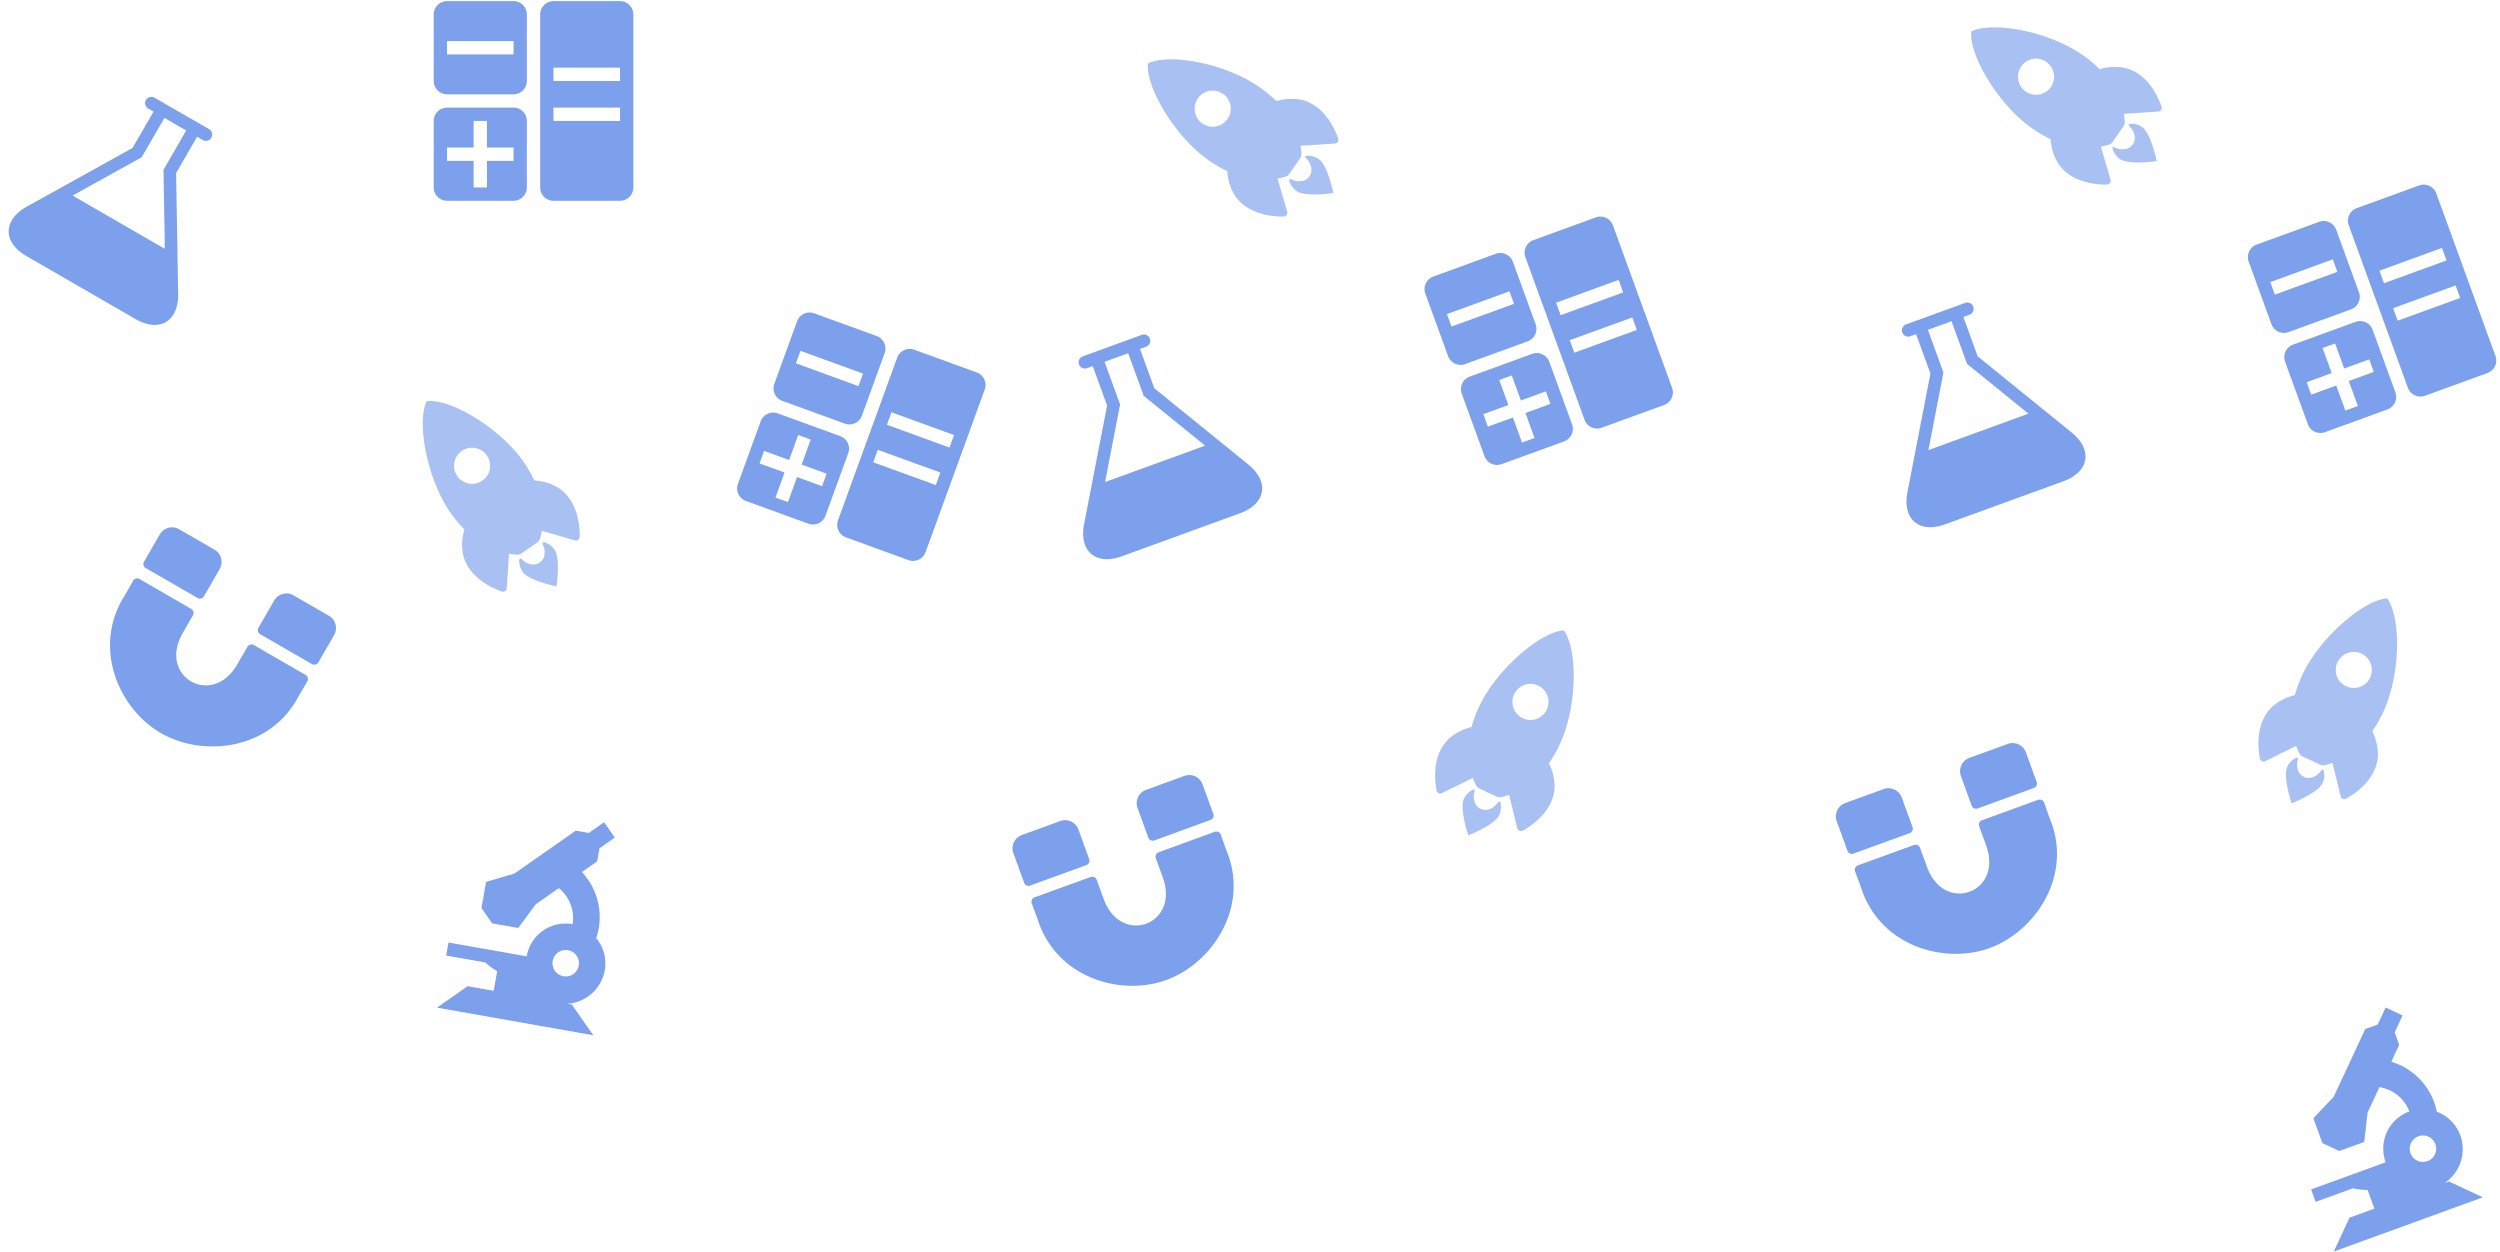 <svg xmlns="http://www.w3.org/2000/svg" width="312.749" height="156.571" viewBox="0 0 312.749 156.571">
  <g id="Group_9579" data-name="Group 9579" transform="translate(-28.737 -39.398)">
    <g id="Group_9463" data-name="Group 9463" transform="translate(70 39.54)">
      <g id="Group_9462" data-name="Group 9462" transform="translate(12.993 0)">
        <path id="Icon_metro-calculator" data-name="Icon metro-calculator" d="M12.561,3.856H4.236A1.67,1.67,0,0,0,2.571,5.521v8.325a1.67,1.67,0,0,0,1.665,1.665h8.325a1.67,1.67,0,0,0,1.665-1.665V5.521a1.67,1.67,0,0,0-1.665-1.665Zm0,6.66H4.236V8.851h8.325Zm13.32-6.66H17.556a1.67,1.67,0,0,0-1.665,1.665V27.166a1.67,1.67,0,0,0,1.665,1.665h8.325a1.67,1.67,0,0,0,1.665-1.665V5.521A1.67,1.67,0,0,0,25.881,3.856Zm0,14.985H17.556V17.176h8.325Zm0-4.995H17.556V12.181h8.325Zm-13.32,3.33H4.236a1.67,1.67,0,0,0-1.665,1.665v8.325a1.67,1.67,0,0,0,1.665,1.665h8.325a1.67,1.67,0,0,0,1.665-1.665V18.841a1.67,1.67,0,0,0-1.665-1.665Zm0,6.66H9.231v3.33H7.566v-3.33H4.236V22.171h3.33v-3.33H9.231v3.33h3.33v1.665Z" transform="translate(-2.571 -3.856)" fill="rgba(66,118,227,0.69)"/>
      </g>
    </g>
    <g id="Group_9463-2" data-name="Group 9463" transform="matrix(0.985, 0.174, -0.174, 0.985, 82.8, 138.461)">
      <g id="Group_9462-2" data-name="Group 9462" transform="translate(5.29 0)">
        <path id="Icon_metro-microscope" data-name="Icon metro-microscope" d="M23.626,25.464a5.092,5.092,0,0,0,3.9-4.963,4.928,4.928,0,0,0-1.755-3.758,7.81,7.81,0,0,0,.1-1.205A8.214,8.214,0,0,0,22.566,8.92L24.22,7.266V5.612l1.654-1.654L24.22,2.3,22.566,3.957H20.911l-6.617,6.617-3.309,1.654v3.309l1.654,1.654h3.309L17.6,13.883,20.084,11.4a4.853,4.853,0,0,1,2.482,4.136A4.962,4.962,0,0,0,17.6,20.5H7.676v1.654H12.64a8.556,8.556,0,0,0,1.654.827v2.482H10.985L7.676,28.773H27.529L24.22,25.464ZM20.911,20.5a1.654,1.654,0,1,1,1.654,1.654A1.653,1.653,0,0,1,20.911,20.5Z" transform="translate(-7.676 -2.303)" fill="rgba(66,118,227,0.69)"/>
      </g>
    </g>
    <g id="Icon_ionic-ios-rocket" data-name="Icon ionic-ios-rocket" transform="matrix(0.174, -0.985, 0.985, 0.174, 76.761, 112.026)">
      <path id="Path_341" data-name="Path 341" d="M23.076,1.516a.233.233,0,0,0-.174-.18c-2.873-.7-9.511,1.8-13.108,5.4A15.546,15.546,0,0,0,8.046,8.8a6.5,6.5,0,0,0-3.163.4c-2.667,1.172-3.443,4.235-3.66,5.55a.473.473,0,0,0,.518.549l4.283-.47a9.521,9.521,0,0,0,.058.966.959.959,0,0,0,.28.586l1.658,1.658a.959.959,0,0,0,.586.28,9.5,9.5,0,0,0,.961.058L9.1,22.651a.473.473,0,0,0,.549.518c1.315-.211,4.383-.988,5.551-3.655a6.534,6.534,0,0,0,.4-3.153,15.57,15.57,0,0,0,2.07-1.748C21.28,11.022,23.768,4.531,23.076,1.516ZM14.457,9.96a2.256,2.256,0,1,1,3.19,0A2.254,2.254,0,0,1,14.457,9.96Z" transform="translate(0)" fill="rgba(66,118,227,0.45)"/>
      <path id="Path_342" data-name="Path 342" d="M6.959,10.992h0a2,2,0,0,1-1.046.422A1.422,1.422,0,0,1,4.276,9.777a1.964,1.964,0,0,1,.417-1.04L4.7,8.732a.177.177,0,0,0-.148-.3,2.428,2.428,0,0,0-1.421.692c-.951.951-1.04,4.478-1.04,4.478s3.533-.09,4.484-1.04a2.412,2.412,0,0,0,.692-1.421A.181.181,0,0,0,6.959,10.992Z" transform="translate(0.944 7.788)" fill="rgba(66,118,227,0.45)"/>
    </g>
    <g id="Group_9564" data-name="Group 9564" transform="translate(49.61 104.72) rotate(30)">
      <g id="Group_9462-3" data-name="Group 9462" transform="translate(0)">
        <path id="Icon_awesome-magnet" data-name="Icon awesome-magnet" d="M17.113,7.98h7.48a.59.59,0,0,0,.59-.59V3.455a1.771,1.771,0,0,0-1.771-1.771H18.3a1.771,1.771,0,0,0-1.771,1.771V7.39a.585.585,0,0,0,.587.59ZM0,7.39V3.45A1.771,1.771,0,0,1,1.771,1.68H6.886A1.771,1.771,0,0,1,8.657,3.45V7.385a.59.59,0,0,1-.59.59H.59A.585.585,0,0,1,0,7.39ZM8.066,9.554a.59.59,0,0,1,.59.59V12.7c0,6.3,7.87,6.291,7.87,0V10.144a.59.59,0,0,1,.59-.59h7.471a.59.59,0,0,1,.59.6c0,1.053-.03,1.982,0,2.622,0,7.407-6.7,12.129-12.628,12.129S.007,20.178.007,12.766c.03-.63.01-1.623,0-2.617a.59.59,0,0,1,.59-.6Z" transform="translate(0 -1.68)" fill="rgba(66,118,227,0.69)"/>
      </g>
    </g>
    <g id="Group_9565" data-name="Group 9565" transform="translate(41.321 47.723) rotate(30)">
      <g id="Group_9462-4" data-name="Group 9462" transform="translate(0 0)">
        <path id="Icon_metro-lab" data-name="Icon metro-lab" d="M4.435,21.7,12.209,8.748V3.5h-.787a.787.787,0,0,1,0-1.573h7.865a.787.787,0,1,1,0,1.573H18.5V8.748L26.275,21.7c1.781,2.968.406,5.4-3.055,5.4H7.49c-3.461,0-4.835-2.428-3.055-5.4Zm17.58-4.043L16.928,9.18V3.5H13.782V9.18L8.695,17.659Z" transform="translate(-3.655 -1.928)" fill="rgba(66,118,227,0.69)"/>
      </g>
    </g>
    <g id="Group_9567" data-name="Group 9567" transform="translate(306.662 172.905) rotate(-20)">
      <g id="Group_9462-5" data-name="Group 9462" transform="translate(5.29 0)">
        <path id="Icon_metro-microscope-2" data-name="Icon metro-microscope" d="M23.626,25.464a5.092,5.092,0,0,0,3.9-4.963,4.928,4.928,0,0,0-1.755-3.758,7.81,7.81,0,0,0,.1-1.205A8.214,8.214,0,0,0,22.566,8.92L24.22,7.266V5.612l1.654-1.654L24.22,2.3,22.566,3.957H20.911l-6.617,6.617-3.309,1.654v3.309l1.654,1.654h3.309L17.6,13.883,20.084,11.4a4.853,4.853,0,0,1,2.482,4.136A4.962,4.962,0,0,0,17.6,20.5H7.676v1.654H12.64a8.556,8.556,0,0,0,1.654.827v2.482H10.985L7.676,28.773H27.529L24.22,25.464ZM20.911,20.5a1.654,1.654,0,1,1,1.654,1.654A1.653,1.653,0,0,1,20.911,20.5Z" transform="translate(-7.676 -2.303)" fill="rgba(66,118,227,0.69)"/>
      </g>
    </g>
    <g id="Group_9730" data-name="Group 9730">
      <g id="Group_9566" data-name="Group 9566" transform="translate(297.266 75.008) rotate(-20)">
        <g id="Group_9462-6" data-name="Group 9462" transform="translate(12.993 0)">
          <path id="Icon_metro-calculator-2" data-name="Icon metro-calculator" d="M12.561,3.856H4.236A1.67,1.67,0,0,0,2.571,5.521v8.325a1.67,1.67,0,0,0,1.665,1.665h8.325a1.67,1.67,0,0,0,1.665-1.665V5.521a1.67,1.67,0,0,0-1.665-1.665Zm0,6.66H4.236V8.851h8.325Zm13.32-6.66H17.556a1.67,1.67,0,0,0-1.665,1.665V27.166a1.67,1.67,0,0,0,1.665,1.665h8.325a1.67,1.67,0,0,0,1.665-1.665V5.521A1.67,1.67,0,0,0,25.881,3.856Zm0,14.985H17.556V17.176h8.325Zm0-4.995H17.556V12.181h8.325Zm-13.32,3.33H4.236a1.67,1.67,0,0,0-1.665,1.665v8.325a1.67,1.67,0,0,0,1.665,1.665h8.325a1.67,1.67,0,0,0,1.665-1.665V18.841a1.67,1.67,0,0,0-1.665-1.665Zm0,6.66H9.231v3.33H7.566v-3.33H4.236V22.171h3.33v-3.33H9.231v3.33h3.33v1.665Z" transform="translate(-2.571 -3.856)" fill="rgba(66,118,227,0.69)"/>
        </g>
      </g>
      <g id="Icon_ionic-ios-rocket-2" data-name="Icon ionic-ios-rocket" transform="translate(305.253 120.838) rotate(-20)">
        <path id="Path_341-2" data-name="Path 341" d="M23.076,1.516a.233.233,0,0,0-.174-.18c-2.873-.7-9.511,1.8-13.108,5.4A15.546,15.546,0,0,0,8.046,8.8a6.5,6.5,0,0,0-3.163.4c-2.667,1.172-3.443,4.235-3.66,5.55a.473.473,0,0,0,.518.549l4.283-.47a9.521,9.521,0,0,0,.058.966.959.959,0,0,0,.28.586l1.658,1.658a.959.959,0,0,0,.586.28,9.5,9.5,0,0,0,.961.058L9.1,22.651a.473.473,0,0,0,.549.518c1.315-.211,4.383-.988,5.551-3.655a6.534,6.534,0,0,0,.4-3.153,15.57,15.57,0,0,0,2.07-1.748C21.28,11.022,23.768,4.531,23.076,1.516ZM14.457,9.96a2.256,2.256,0,1,1,3.19,0A2.254,2.254,0,0,1,14.457,9.96Z" transform="translate(0)" fill="rgba(66,118,227,0.45)"/>
        <path id="Path_342-2" data-name="Path 342" d="M6.959,10.992h0a2,2,0,0,1-1.046.422A1.422,1.422,0,0,1,4.276,9.777a1.964,1.964,0,0,1,.417-1.04L4.7,8.732a.177.177,0,0,0-.148-.3,2.428,2.428,0,0,0-1.421.692c-.951.951-1.04,4.478-1.04,4.478s3.533-.09,4.484-1.04a2.412,2.412,0,0,0,.692-1.421A.181.181,0,0,0,6.959,10.992Z" transform="translate(0.944 7.788)" fill="rgba(66,118,227,0.45)"/>
      </g>
      <g id="Group_9568" data-name="Group 9568" transform="translate(257.906 140.467) rotate(-20)">
        <g id="Group_9462-7" data-name="Group 9462" transform="translate(0)">
          <path id="Icon_awesome-magnet-2" data-name="Icon awesome-magnet" d="M17.113,7.98h7.48a.59.59,0,0,0,.59-.59V3.455a1.771,1.771,0,0,0-1.771-1.771H18.3a1.771,1.771,0,0,0-1.771,1.771V7.39a.585.585,0,0,0,.587.59ZM0,7.39V3.45A1.771,1.771,0,0,1,1.771,1.68H6.886A1.771,1.771,0,0,1,8.657,3.45V7.385a.59.59,0,0,1-.59.59H.59A.585.585,0,0,1,0,7.39ZM8.066,9.554a.59.59,0,0,1,.59.59V12.7c0,6.3,7.87,6.291,7.87,0V10.144a.59.59,0,0,1,.59-.59h7.471a.59.59,0,0,1,.59.6c0,1.053-.03,1.982,0,2.622,0,7.407-6.7,12.129-12.628,12.129S.007,20.178.007,12.766c.03-.63.01-1.623,0-2.617a.59.59,0,0,1,.59-.6Z" transform="translate(0 -1.68)" fill="rgba(66,118,227,0.69)"/>
        </g>
      </g>
      <g id="Group_9569" data-name="Group 9569" transform="translate(259.863 82.647) rotate(-20)">
        <g id="Group_9462-8" data-name="Group 9462" transform="translate(0 0)">
          <path id="Icon_metro-lab-2" data-name="Icon metro-lab" d="M4.435,21.7,12.209,8.748V3.5h-.787a.787.787,0,0,1,0-1.573h7.865a.787.787,0,1,1,0,1.573H18.5V8.748L26.275,21.7c1.781,2.968.406,5.4-3.055,5.4H7.49c-3.461,0-4.835-2.428-3.055-5.4Zm17.58-4.043L16.928,9.18V3.5H13.782V9.18L8.695,17.659Z" transform="translate(-3.655 -1.928)" fill="rgba(66,118,227,0.69)"/>
        </g>
      </g>
      <g id="Icon_ionic-ios-rocket-3" data-name="Icon ionic-ios-rocket" transform="matrix(-0.174, -0.985, 0.985, -0.174, 278, 66.261)">
        <path id="Path_341-3" data-name="Path 341" d="M23.076,1.516a.233.233,0,0,0-.174-.18c-2.873-.7-9.511,1.8-13.108,5.4A15.546,15.546,0,0,0,8.046,8.8a6.5,6.5,0,0,0-3.163.4c-2.667,1.172-3.443,4.235-3.66,5.55a.473.473,0,0,0,.518.549l4.283-.47a9.521,9.521,0,0,0,.058.966.959.959,0,0,0,.28.586l1.658,1.658a.959.959,0,0,0,.586.28,9.5,9.5,0,0,0,.961.058L9.1,22.651a.473.473,0,0,0,.549.518c1.315-.211,4.383-.988,5.551-3.655a6.534,6.534,0,0,0,.4-3.153,15.57,15.57,0,0,0,2.07-1.748C21.28,11.022,23.768,4.531,23.076,1.516ZM14.457,9.96a2.256,2.256,0,1,1,3.19,0A2.254,2.254,0,0,1,14.457,9.96Z" transform="translate(0)" fill="rgba(66,118,227,0.45)"/>
        <path id="Path_342-3" data-name="Path 342" d="M6.959,10.992h0a2,2,0,0,1-1.046.422A1.422,1.422,0,0,1,4.276,9.777a1.964,1.964,0,0,1,.417-1.04L4.7,8.732a.177.177,0,0,0-.148-.3,2.428,2.428,0,0,0-1.421.692c-.951.951-1.04,4.478-1.04,4.478s3.533-.09,4.484-1.04a2.412,2.412,0,0,0,.692-1.421A.181.181,0,0,0,6.959,10.992Z" transform="translate(0.944 7.788)" fill="rgba(66,118,227,0.45)"/>
      </g>
    </g>
    <g id="Group_9778" data-name="Group 9778" transform="translate(-103 4)">
      <g id="Group_9566-2" data-name="Group 9566" transform="translate(297.266 75.008) rotate(-20)">
        <g id="Group_9462-9" data-name="Group 9462" transform="translate(12.993 0)">
          <path id="Icon_metro-calculator-3" data-name="Icon metro-calculator" d="M12.561,3.856H4.236A1.67,1.67,0,0,0,2.571,5.521v8.325a1.67,1.67,0,0,0,1.665,1.665h8.325a1.67,1.67,0,0,0,1.665-1.665V5.521a1.67,1.67,0,0,0-1.665-1.665Zm0,6.66H4.236V8.851h8.325Zm13.32-6.66H17.556a1.67,1.67,0,0,0-1.665,1.665V27.166a1.67,1.67,0,0,0,1.665,1.665h8.325a1.67,1.67,0,0,0,1.665-1.665V5.521A1.67,1.67,0,0,0,25.881,3.856Zm0,14.985H17.556V17.176h8.325Zm0-4.995H17.556V12.181h8.325Zm-13.32,3.33H4.236a1.67,1.67,0,0,0-1.665,1.665v8.325a1.67,1.67,0,0,0,1.665,1.665h8.325a1.67,1.67,0,0,0,1.665-1.665V18.841a1.67,1.67,0,0,0-1.665-1.665Zm0,6.66H9.231v3.33H7.566v-3.33H4.236V22.171h3.33v-3.33H9.231v3.33h3.33v1.665Z" transform="translate(-2.571 -3.856)" fill="rgba(66,118,227,0.69)"/>
        </g>
      </g>
      <g id="Icon_ionic-ios-rocket-4" data-name="Icon ionic-ios-rocket" transform="translate(305.253 120.838) rotate(-20)">
        <path id="Path_341-4" data-name="Path 341" d="M23.076,1.516a.233.233,0,0,0-.174-.18c-2.873-.7-9.511,1.8-13.108,5.4A15.546,15.546,0,0,0,8.046,8.8a6.5,6.5,0,0,0-3.163.4c-2.667,1.172-3.443,4.235-3.66,5.55a.473.473,0,0,0,.518.549l4.283-.47a9.521,9.521,0,0,0,.058.966.959.959,0,0,0,.28.586l1.658,1.658a.959.959,0,0,0,.586.28,9.5,9.5,0,0,0,.961.058L9.1,22.651a.473.473,0,0,0,.549.518c1.315-.211,4.383-.988,5.551-3.655a6.534,6.534,0,0,0,.4-3.153,15.57,15.57,0,0,0,2.07-1.748C21.28,11.022,23.768,4.531,23.076,1.516ZM14.457,9.96a2.256,2.256,0,1,1,3.19,0A2.254,2.254,0,0,1,14.457,9.96Z" transform="translate(0)" fill="rgba(66,118,227,0.45)"/>
        <path id="Path_342-4" data-name="Path 342" d="M6.959,10.992h0a2,2,0,0,1-1.046.422A1.422,1.422,0,0,1,4.276,9.777a1.964,1.964,0,0,1,.417-1.04L4.7,8.732a.177.177,0,0,0-.148-.3,2.428,2.428,0,0,0-1.421.692c-.951.951-1.04,4.478-1.04,4.478s3.533-.09,4.484-1.04a2.412,2.412,0,0,0,.692-1.421A.181.181,0,0,0,6.959,10.992Z" transform="translate(0.944 7.788)" fill="rgba(66,118,227,0.45)"/>
      </g>
      <g id="Group_9568-2" data-name="Group 9568" transform="translate(257.906 140.467) rotate(-20)">
        <g id="Group_9462-10" data-name="Group 9462" transform="translate(0)">
          <path id="Icon_awesome-magnet-3" data-name="Icon awesome-magnet" d="M17.113,7.98h7.48a.59.59,0,0,0,.59-.59V3.455a1.771,1.771,0,0,0-1.771-1.771H18.3a1.771,1.771,0,0,0-1.771,1.771V7.39a.585.585,0,0,0,.587.59ZM0,7.39V3.45A1.771,1.771,0,0,1,1.771,1.68H6.886A1.771,1.771,0,0,1,8.657,3.45V7.385a.59.59,0,0,1-.59.59H.59A.585.585,0,0,1,0,7.39ZM8.066,9.554a.59.59,0,0,1,.59.59V12.7c0,6.3,7.87,6.291,7.87,0V10.144a.59.59,0,0,1,.59-.59h7.471a.59.59,0,0,1,.59.6c0,1.053-.03,1.982,0,2.622,0,7.407-6.7,12.129-12.628,12.129S.007,20.178.007,12.766c.03-.63.01-1.623,0-2.617a.59.59,0,0,1,.59-.6Z" transform="translate(0 -1.68)" fill="rgba(66,118,227,0.69)"/>
        </g>
      </g>
      <g id="Group_9569-2" data-name="Group 9569" transform="translate(259.863 82.647) rotate(-20)">
        <g id="Group_9462-11" data-name="Group 9462" transform="translate(0 0)">
          <path id="Icon_metro-lab-3" data-name="Icon metro-lab" d="M4.435,21.7,12.209,8.748V3.5h-.787a.787.787,0,0,1,0-1.573h7.865a.787.787,0,1,1,0,1.573H18.5V8.748L26.275,21.7c1.781,2.968.406,5.4-3.055,5.4H7.49c-3.461,0-4.835-2.428-3.055-5.4Zm17.58-4.043L16.928,9.18V3.5H13.782V9.18L8.695,17.659Z" transform="translate(-3.655 -1.928)" fill="rgba(66,118,227,0.69)"/>
        </g>
      </g>
      <g id="Icon_ionic-ios-rocket-5" data-name="Icon ionic-ios-rocket" transform="matrix(-0.174, -0.985, 0.985, -0.174, 278, 66.261)">
        <path id="Path_341-5" data-name="Path 341" d="M23.076,1.516a.233.233,0,0,0-.174-.18c-2.873-.7-9.511,1.8-13.108,5.4A15.546,15.546,0,0,0,8.046,8.8a6.5,6.5,0,0,0-3.163.4c-2.667,1.172-3.443,4.235-3.66,5.55a.473.473,0,0,0,.518.549l4.283-.47a9.521,9.521,0,0,0,.058.966.959.959,0,0,0,.28.586l1.658,1.658a.959.959,0,0,0,.586.28,9.5,9.5,0,0,0,.961.058L9.1,22.651a.473.473,0,0,0,.549.518c1.315-.211,4.383-.988,5.551-3.655a6.534,6.534,0,0,0,.4-3.153,15.57,15.57,0,0,0,2.07-1.748C21.28,11.022,23.768,4.531,23.076,1.516ZM14.457,9.96a2.256,2.256,0,1,1,3.19,0A2.254,2.254,0,0,1,14.457,9.96Z" transform="translate(0)" fill="rgba(66,118,227,0.45)"/>
        <path id="Path_342-5" data-name="Path 342" d="M6.959,10.992h0a2,2,0,0,1-1.046.422A1.422,1.422,0,0,1,4.276,9.777a1.964,1.964,0,0,1,.417-1.04L4.7,8.732a.177.177,0,0,0-.148-.3,2.428,2.428,0,0,0-1.421.692c-.951.951-1.04,4.478-1.04,4.478s3.533-.09,4.484-1.04a2.412,2.412,0,0,0,.692-1.421A.181.181,0,0,0,6.959,10.992Z" transform="translate(0.944 7.788)" fill="rgba(66,118,227,0.45)"/>
      </g>
    </g>
    <g id="Group_9779" data-name="Group 9779" transform="matrix(0.94, 0.342, -0.342, 0.94, 116.808, 73.578)">
      <g id="Group_9462-12" data-name="Group 9462" transform="translate(12.993 0)">
        <path id="Icon_metro-calculator-4" data-name="Icon metro-calculator" d="M12.561,3.856H4.236A1.67,1.67,0,0,0,2.571,5.521v8.325a1.67,1.67,0,0,0,1.665,1.665h8.325a1.67,1.67,0,0,0,1.665-1.665V5.521a1.67,1.67,0,0,0-1.665-1.665Zm0,6.66H4.236V8.851h8.325Zm13.32-6.66H17.556a1.67,1.67,0,0,0-1.665,1.665V27.166a1.67,1.67,0,0,0,1.665,1.665h8.325a1.67,1.67,0,0,0,1.665-1.665V5.521A1.67,1.67,0,0,0,25.881,3.856Zm0,14.985H17.556V17.176h8.325Zm0-4.995H17.556V12.181h8.325Zm-13.32,3.33H4.236a1.67,1.67,0,0,0-1.665,1.665v8.325a1.67,1.67,0,0,0,1.665,1.665h8.325a1.67,1.67,0,0,0,1.665-1.665V18.841a1.67,1.67,0,0,0-1.665-1.665Zm0,6.66H9.231v3.33H7.566v-3.33H4.236V22.171h3.33v-3.33H9.231v3.33h3.33v1.665Z" transform="translate(-2.571 -3.856)" fill="rgba(66,118,227,0.69)"/>
      </g>
    </g>
  </g>
</svg>
